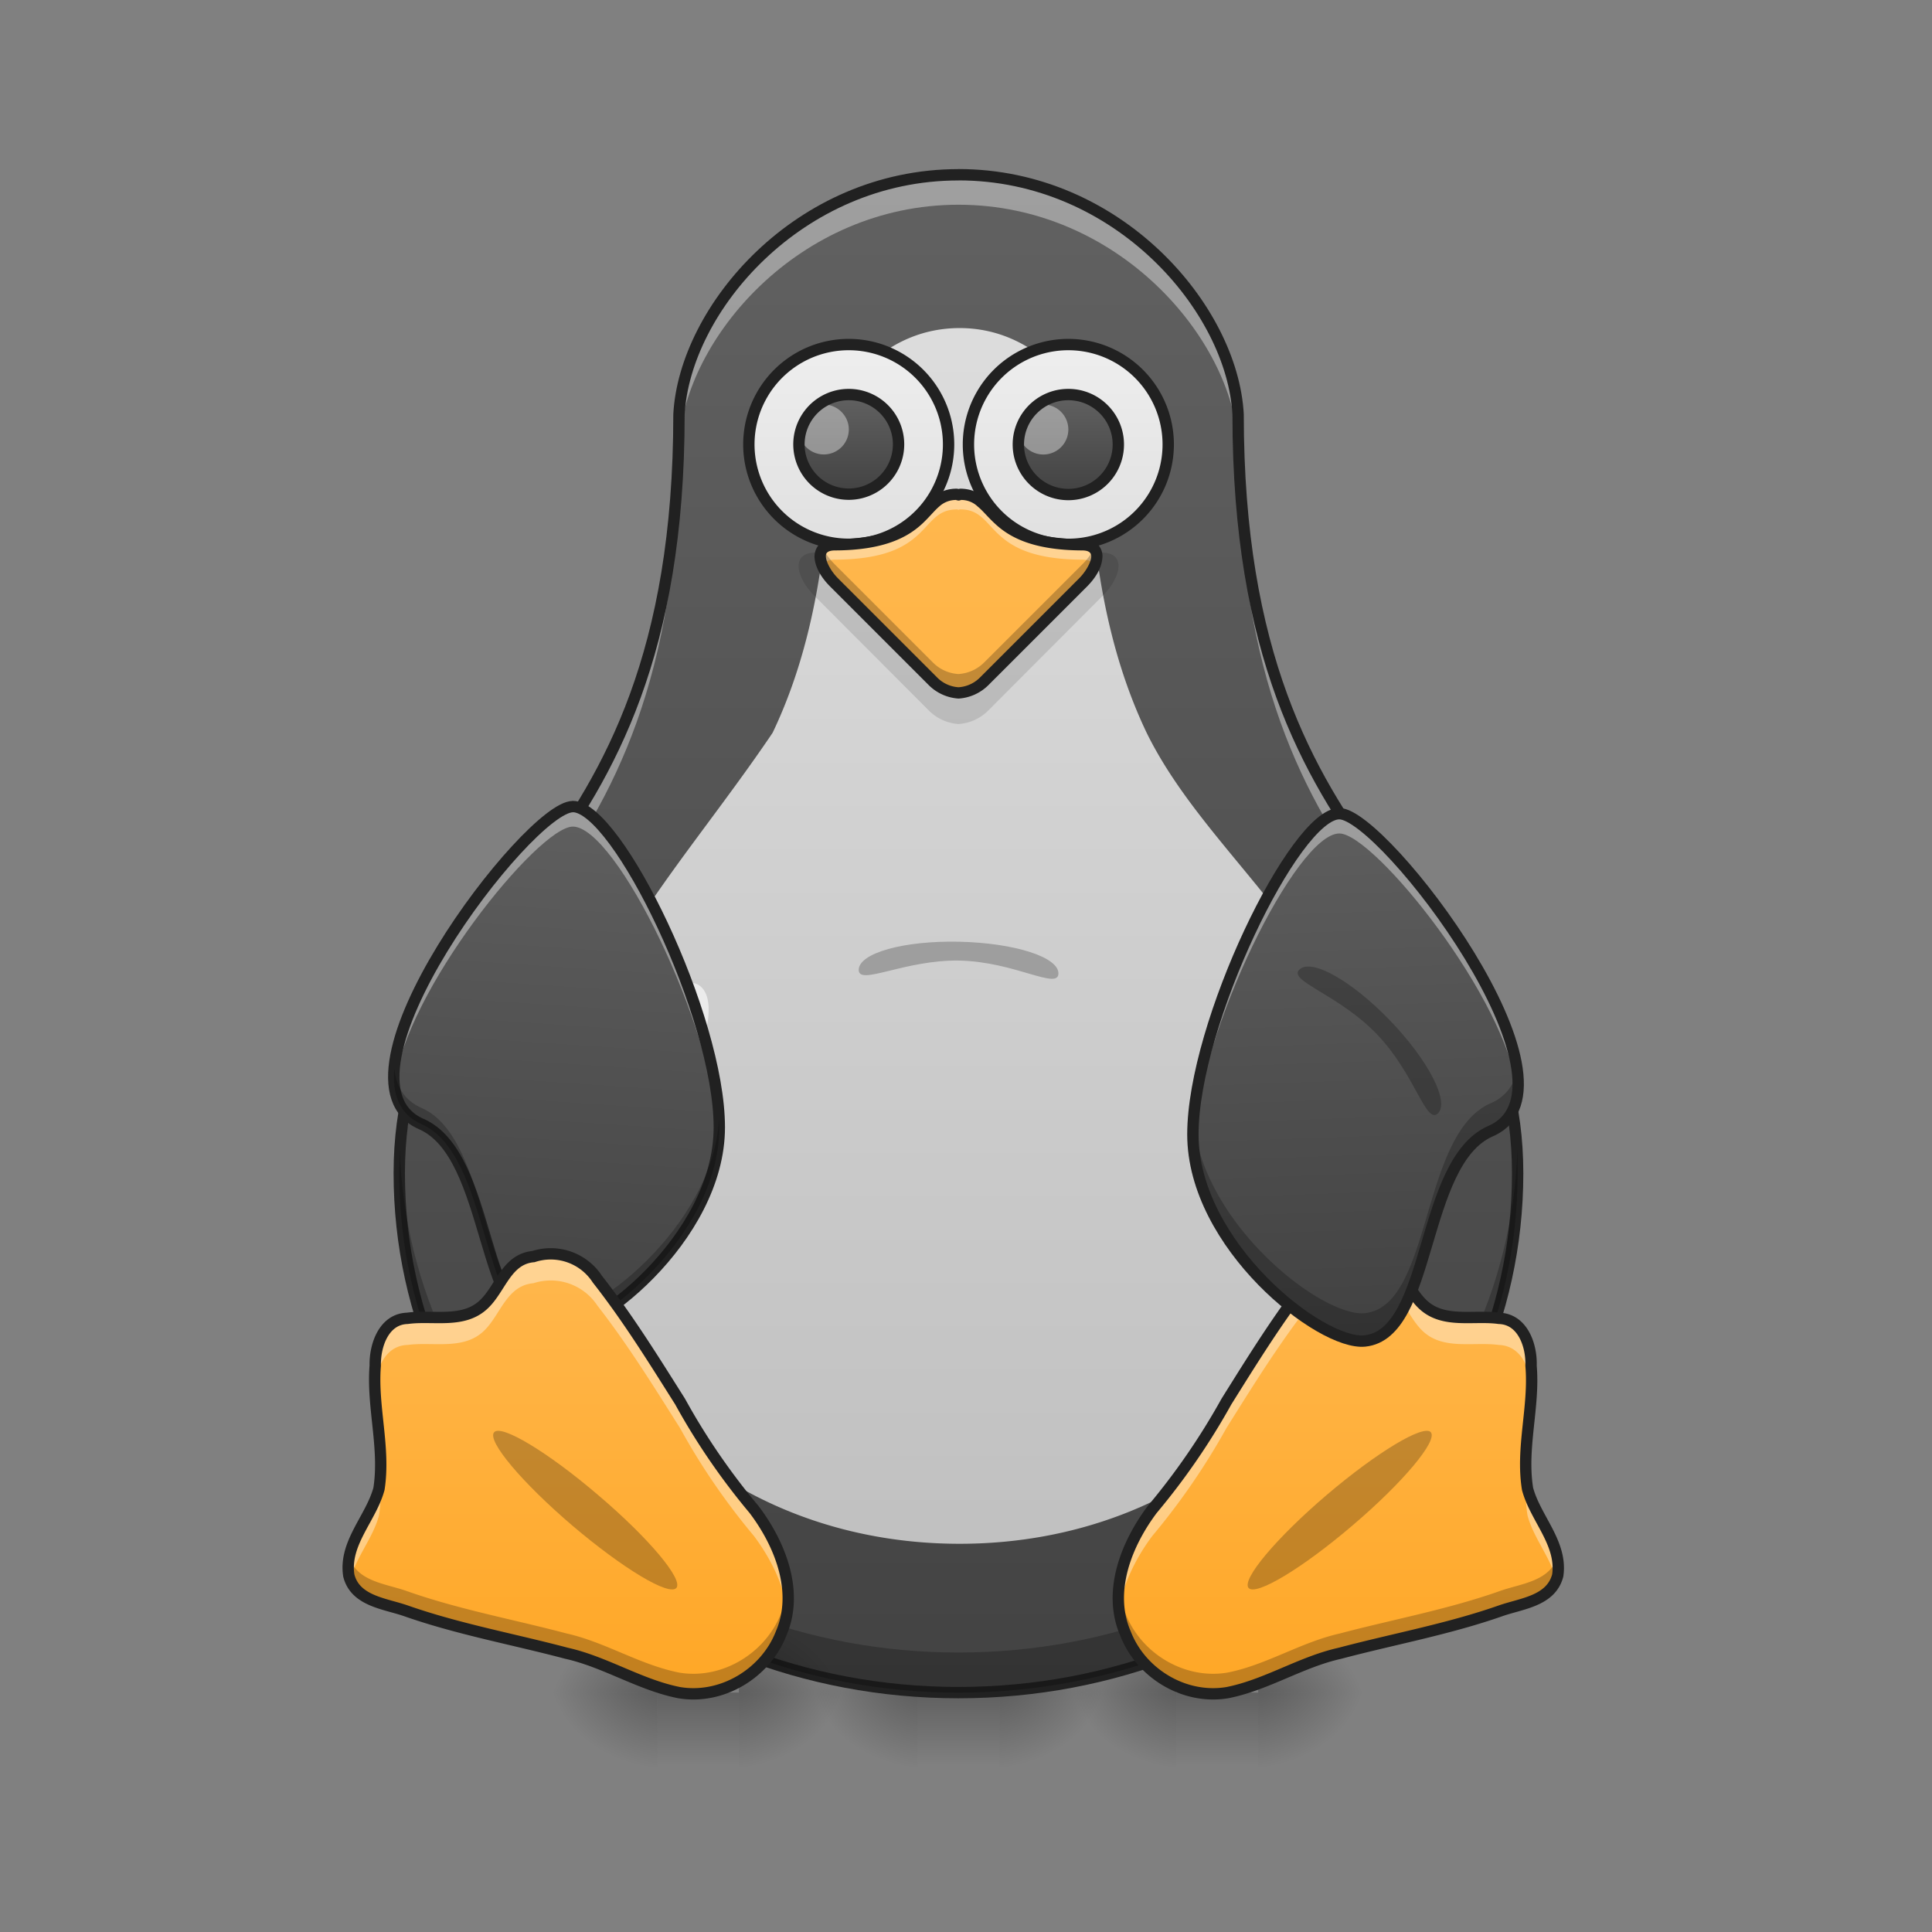 <svg height="32pt" viewBox="0 0 32 32" width="32pt" xmlns="http://www.w3.org/2000/svg" xmlns:xlink="http://www.w3.org/1999/xlink"><rect x="0" y="0" width="32" height="32" fill="#808080" stroke="none"/><linearGradient id="a"><stop offset="0" stop-opacity=".275"/><stop offset="1" stop-opacity="0"/></linearGradient><linearGradient id="b" gradientTransform="matrix(.043 0 0 .062 9.336 13.439)" gradientUnits="userSpaceOnUse" x1="254" x2="254" xlink:href="#a" y1="233.5" y2="254.667"/><linearGradient id="c"><stop offset="0" stop-opacity=".314"/><stop offset=".222" stop-opacity=".275"/><stop offset="1" stop-opacity="0"/></linearGradient><radialGradient id="d" cx="450.909" cy="189.579" gradientTransform="matrix(0 -.078 -.096 0 38.791 63.595)" gradientUnits="userSpaceOnUse" r="21.167" xlink:href="#c"/><radialGradient id="e" cx="450.909" cy="189.579" gradientTransform="matrix(0 .078 .096 0 1.532 -7.527)" gradientUnits="userSpaceOnUse" r="21.167" xlink:href="#c"/><radialGradient id="f" cx="450.909" cy="189.579" gradientTransform="matrix(0 -.078 .096 0 1.532 63.595)" gradientUnits="userSpaceOnUse" r="21.167" xlink:href="#c"/><radialGradient id="g" cx="450.909" cy="189.579" gradientTransform="matrix(0 .078 -.096 0 38.791 -7.527)" gradientUnits="userSpaceOnUse" r="21.167" xlink:href="#c"/><linearGradient id="h" gradientTransform="matrix(.043 0 0 .062 5.052 13.439)" gradientUnits="userSpaceOnUse" x1="254" x2="254" xlink:href="#a" y1="233.5" y2="254.667"/><radialGradient id="i" cx="450.909" cy="189.579" gradientTransform="matrix(0 -.078 -.096 0 34.506 63.595)" gradientUnits="userSpaceOnUse" r="21.167" xlink:href="#c"/><radialGradient id="j" cx="450.909" cy="189.579" gradientTransform="matrix(0 .078 .096 0 -2.753 -7.527)" gradientUnits="userSpaceOnUse" r="21.167" xlink:href="#c"/><radialGradient id="k" cx="450.909" cy="189.579" gradientTransform="matrix(0 -.078 .096 0 -2.753 63.595)" gradientUnits="userSpaceOnUse" r="21.167" xlink:href="#c"/><radialGradient id="l" cx="450.909" cy="189.579" gradientTransform="matrix(0 .078 -.096 0 34.506 -7.527)" gradientUnits="userSpaceOnUse" r="21.167" xlink:href="#c"/><linearGradient id="m"><stop offset="0" stop-color="#424242"/><stop offset="1" stop-color="#616161"/></linearGradient><linearGradient id="n" gradientTransform="matrix(.017 0 -0 .017 0 0)" gradientUnits="userSpaceOnUse" x1="960" x2="960" xlink:href="#m" y1="1695.118" y2="175.118"/><linearGradient id="o" gradientUnits="userSpaceOnUse" x1="15.895" x2="15.895" y1="28.073" y2="2.932"><stop offset="0" stop-color="#bdbdbd"/><stop offset="1" stop-color="#e0e0e0"/></linearGradient><linearGradient id="p"><stop offset="0" stop-color="#e0e0e0"/><stop offset="1" stop-color="#eee"/></linearGradient><linearGradient id="q" gradientUnits="userSpaceOnUse" x1="14.295" x2="14.295" xlink:href="#p" y1="9.014" y2="5.707"/><linearGradient id="r" gradientUnits="userSpaceOnUse" x1="14.176" x2="14.176" xlink:href="#m" y1="8.188" y2="6.534"/><linearGradient id="s" gradientUnits="userSpaceOnUse" x1="17.934" x2="17.934" xlink:href="#p" y1="9.014" y2="5.707"/><linearGradient id="t" gradientUnits="userSpaceOnUse" x1="17.815" x2="17.815" xlink:href="#m" y1="8.188" y2="6.534"/><linearGradient id="u"><stop offset="0" stop-color="#ffa726"/><stop offset="1" stop-color="#ffb74d"/></linearGradient><linearGradient id="v" gradientUnits="userSpaceOnUse" x1="15.879" x2="15.85" xlink:href="#u" y1="28.037" y2="8.189"/><linearGradient id="w" gradientTransform="matrix(-.062 0 0 .062 32.783 12.322)" gradientUnits="userSpaceOnUse" x1="383.261" x2="372.678" xlink:href="#m" y1="164.756" y2="6.006"/><linearGradient id="x" gradientTransform="matrix(.043 0 0 .062 .737 13.439)" gradientUnits="userSpaceOnUse" x1="254" x2="254" xlink:href="#a" y1="233.5" y2="254.667"/><radialGradient id="y" cx="450.909" cy="189.579" gradientTransform="matrix(0 -.078 -.096 0 30.191 63.595)" gradientUnits="userSpaceOnUse" r="21.167" xlink:href="#c"/><radialGradient id="z" cx="450.909" cy="189.579" gradientTransform="matrix(0 .078 .096 0 -7.068 -7.527)" gradientUnits="userSpaceOnUse" r="21.167" xlink:href="#c"/><radialGradient id="A" cx="450.909" cy="189.579" gradientTransform="matrix(0 -.078 .096 0 -7.068 63.595)" gradientUnits="userSpaceOnUse" r="21.167" xlink:href="#c"/><radialGradient id="B" cx="450.909" cy="189.579" gradientTransform="matrix(0 .078 -.096 0 30.191 -7.527)" gradientUnits="userSpaceOnUse" r="21.167" xlink:href="#c"/><linearGradient id="C" gradientUnits="userSpaceOnUse" x1="9.922" x2="9.922" xlink:href="#u" y1="28.033" y2="20.757"/><linearGradient id="D" gradientUnits="userSpaceOnUse" x1="23.151" x2="23.151" xlink:href="#u" y1="28.033" y2="20.757"/><linearGradient id="E" gradientUnits="userSpaceOnUse" x1="22.511" x2="22.18" xlink:href="#m" y1="22.075" y2="12.484"/><path d="m19.484 28.035h1.356v1.32h-1.356zm0 0" fill="url(#b)"/><path d="m20.84 28.035h1.8v-1.324h-1.8zm0 0" fill="url(#d)"/><path d="m19.484 28.035h-1.804v1.32h1.804zm0 0" fill="url(#e)"/><path d="m19.484 28.035h-1.804v-1.324h1.804zm0 0" fill="url(#f)"/><path d="m20.84 28.035h1.8v1.32h-1.8zm0 0" fill="url(#g)"/><path d="m15.2 28.035h1.355v1.32h-1.356zm0 0" fill="url(#h)"/><path d="m16.555 28.035h1.8v-1.324h-1.8zm0 0" fill="url(#i)"/><path d="m15.2 28.035h-1.805v1.32h1.804zm0 0" fill="url(#j)"/><path d="m15.2 28.035h-1.805v-1.324h1.804zm0 0" fill="url(#k)"/><path d="m16.555 28.035h1.8v1.32h-1.8zm0 0" fill="url(#l)"/><path d="m15.875 2.895c-2.645 0-4.535 2.222-4.629 3.968 0 7.942-4.633 7.942-4.633 12.57 0 4.766 4.133 8.602 9.262 8.602 5.133 0 9.262-3.836 9.262-8.601 0-4.63-4.63-4.63-4.63-12.57-.093-1.747-1.984-3.97-4.632-3.97zm0 0" fill="url(#n)"/><path d="m15.875 2.895c-2.645 0-4.535 2.222-4.629 3.968 0 7.942-4.633 7.942-4.633 12.57 0 .087.004.176.008.262.152-4.398 4.625-4.53 4.625-12.332.094-1.75 1.984-3.972 4.629-3.972 2.648 0 4.54 2.222 4.633 3.972 0 7.801 4.472 7.934 4.625 12.332.004-.086.004-.175.004-.261 0-4.63-4.63-4.63-4.63-12.57-.093-1.747-1.984-3.97-4.632-3.97zm0 0" fill="#fff" fill-opacity=".392"/><path d="m15.875 2.895c-2.645 0-4.535 2.222-4.629 3.968 0 7.942-4.633 7.942-4.633 12.57 0 4.766 4.133 8.602 9.262 8.602 5.133 0 9.262-3.836 9.262-8.601 0-4.63-4.63-4.63-4.63-12.57-.093-1.747-1.984-3.97-4.632-3.97zm0 0" fill="none" stroke="#212121" stroke-linecap="round" stroke-linejoin="round" stroke-width=".188"/><path d="m15.895 5.434c-.625 0-1.145.253-1.551.64a2.308 2.308 0 0 0 -.582.957c-.016 2.16-.34 3.797-.965 5.106-1.64 2.43-3.633 4.32-3.664 7.332 0 3.32 2.875 6.101 6.762 6.101 3.882 0 6.757-2.78 6.761-6.101.332-3.453-2.508-4.977-3.664-7.332-.625-1.309-.953-2.946-.965-5.106a2.308 2.308 0 0 0 -.582-.957c-.41-.386-.93-.64-1.55-.64zm0 0" fill="url(#o)"/><path d="m14.059 5.707a1.654 1.654 0 1 1 -.003 3.308 1.654 1.654 0 0 1 .003-3.308zm0 0" fill="url(#q)"/><path d="m14.059 6.535a.825.825 0 1 1 -.002 1.65.825.825 0 0 1 .002-1.65zm0 0" fill="url(#r)"/><path d="m13.645 6.7c.226 0 .414.187.414.413a.414.414 0 1 1 -.414-.414zm0 0" fill="#fff" fill-opacity=".392"/><path d="m14.059 5.707a1.654 1.654 0 1 1 -.003 3.308 1.654 1.654 0 0 1 .003-3.308zm0 0" fill="none" stroke="#212121" stroke-linecap="round" stroke-linejoin="round" stroke-width=".188"/><path d="m17.695 5.707a1.654 1.654 0 0 1 0 3.309 1.654 1.654 0 1 1 0-3.309zm0 0" fill="url(#s)"/><path d="m17.695 6.535c.457 0 .828.371.828.828a.828.828 0 0 1 -1.656 0c0-.457.371-.828.828-.828zm0 0" fill="url(#t)"/><path d="m17.281 6.7a.414.414 0 1 1 0 .828.414.414 0 0 1 0-.829zm0 0" fill="#fff" fill-opacity=".392"/><path d="m17.695 5.707a1.654 1.654 0 0 1 0 3.309 1.654 1.654 0 1 1 0-3.309zm0 0" fill="none" stroke="#212121" stroke-linecap="round" stroke-linejoin="round" stroke-width=".188"/><path d="m25.133 19.031c-.145 4.645-4.219 8.34-9.258 8.34-5.035 0-9.11-3.695-9.254-8.34-.004.133-.004.266-.008.403 0 4.765 4.133 8.601 9.262 8.601 5.133 0 9.262-3.836 9.262-8.601 0-.137 0-.27-.004-.403zm0 0" fill-opacity=".235"/><path d="m15.848 8.188c-.633 0-.383.828-2.02.835-.367 0-.27.368-.012.625l1.637 1.637c.117.117.27.184.422.192a.657.657 0 0 0 .426-.192l1.637-1.637c.257-.257.355-.625-.012-.625-1.637-.007-1.387-.835-2.02-.835l-.031.011a.19.19 0 0 0 -.027-.011zm0 0" fill="url(#v)"/><path d="m11.574 16.316c.309.196.168.977-.316 1.754-.48.774-1.125 1.246-1.434 1.051-.312-.191-.172-.976.313-1.75.484-.777 1.125-1.246 1.437-1.055zm0 0" fill="#ebebeb"/><path d="m9.488 13.36c-.734 0-4.191 4.523-2.511 5.257 1.175.512.968 3.363 2.09 3.477.726.074 2.847-1.586 2.847-3.422 0-1.832-1.691-5.313-2.426-5.313zm0 0" fill="url(#w)"/><path d="m9.488 13.36c-.613 0-3.136 3.171-2.957 4.636.164-1.562 2.387-4.305 2.957-4.305.711 0 2.32 3.262 2.422 5.133 0-.05.004-.101.004-.152 0-1.832-1.691-5.313-2.426-5.313zm0 0" fill="#fff" fill-opacity=".392"/><path d="m9.488 13.36c-.734 0-4.191 4.523-2.511 5.257 1.175.512.968 3.363 2.09 3.477.726.074 2.847-1.586 2.847-3.422 0-1.832-1.691-5.313-2.426-5.313zm0 0" fill="none" stroke="#212121" stroke-linecap="round" stroke-linejoin="round" stroke-width=".188"/><path d="m6.531 17.695c-.039.43.086.762.446.922 1.175.512.968 3.363 2.09 3.477.726.074 2.847-1.586 2.847-3.422 0-.047 0-.094-.004-.145-.094 1.785-2.133 3.368-2.844 3.297-1.12-.113-.914-2.965-2.09-3.476-.28-.125-.417-.356-.445-.653zm0 0" fill-opacity=".235"/><path d="m10.887 28.035h1.351v1.32h-1.351zm0 0" fill="url(#x)"/><path d="m12.238 28.035h1.805v-1.324h-1.805zm0 0" fill="url(#y)"/><path d="m10.887 28.035h-1.805v1.32h1.805zm0 0" fill="url(#z)"/><path d="m10.887 28.035h-1.805v-1.324h1.805zm0 0" fill="url(#A)"/><path d="m12.238 28.035h1.805v1.32h-1.805zm0 0" fill="url(#B)"/><path d="m11.246 28.035c-.648-.129-1.219-.508-1.863-.652-.887-.235-1.793-.399-2.66-.703-.348-.121-.84-.16-.946-.586-.082-.535.368-.946.5-1.434.106-.68-.117-1.36-.062-2.039-.008-.332.14-.773.531-.785.426-.059.934.094 1.274-.238.273-.262.37-.746.816-.785a.921.921 0 0 1 1.059.375c.503.64.933 1.335 1.37 2.027.348.633.758 1.23 1.223 1.785.43.566.75 1.36.45 2.055-.258.664-.985 1.101-1.692.98zm0 0" fill="url(#C)"/><path d="m20.332 28.035c.648-.129 1.215-.508 1.863-.652.887-.235 1.793-.399 2.66-.703.344-.121.836-.16.946-.586.078-.535-.371-.946-.5-1.434-.11-.68.117-1.36.058-2.039.012-.332-.136-.773-.53-.785-.423-.059-.93.094-1.27-.238-.274-.262-.372-.746-.82-.785a.921.921 0 0 0 -1.06.375c-.503.64-.933 1.335-1.366 2.027a11.39 11.39 0 0 1 -1.228 1.785c-.426.566-.746 1.36-.445 2.055.257.664.98 1.101 1.691.98zm0 0" fill="url(#D)"/><path d="m9.14 20.766c-.1 0-.203.015-.304.047-.445.039-.543.523-.816.785-.34.332-.848.18-1.274.238-.39.012-.539.453-.531.785a3.816 3.816 0 0 0 0 .473v-.032c-.008-.332.14-.773.531-.785.426-.058.934.094 1.274-.238.273-.266.37-.746.816-.785a.925.925 0 0 1 1.059.371c.503.645.933 1.34 1.37 2.031.348.633.758 1.23 1.223 1.785.266.356.492.793.551 1.243.082-.594-.195-1.215-.55-1.684a11.108 11.108 0 0 1 -1.223-1.785c-.438-.692-.868-1.387-1.371-2.027a.939.939 0 0 0 -.754-.422zm-2.84 3.699c-.007.066-.01.129-.023.195-.132.488-.582.899-.5 1.434a.248.248 0 0 0 .024.07c.094-.367.379-.695.476-1.062.035-.211.035-.426.024-.637zm16.138-3.699a.94.94 0 0 0 -.758.422c-.504.64-.934 1.335-1.367 2.027a11.39 11.39 0 0 1 -1.228 1.785c-.352.469-.633 1.09-.55 1.684.062-.45.284-.887.55-1.243a11.39 11.39 0 0 0 1.227-1.785c.433-.691.863-1.386 1.367-2.031a.925.925 0 0 1 1.058-.371c.45.039.547.52.82.785.34.332.848.18 1.27.238.395.012.543.453.531.785 0 .008 0 .02.004.032a3.81 3.81 0 0 0 -.004-.473c.012-.332-.136-.773-.53-.785-.423-.059-.93.094-1.27-.238-.274-.262-.372-.746-.82-.785a1.006 1.006 0 0 0 -.302-.047zm2.84 3.699c-.012.21-.012.426.023.637.097.367.379.695.476 1.062l.024-.07c.078-.535-.371-.946-.5-1.434a1.664 1.664 0 0 1 -.024-.195zm0 0" fill="#fff" fill-opacity=".392"/><path d="m6.21 22.7c-.022.464.071.925.09 1.386.028-.461-.066-.922-.09-1.387zm-.425 3.09a.882.882 0 0 0 -.008.304c.106.426.598.465.946.586.867.304 1.773.468 2.66.703.644.144 1.215.523 1.863.652.707.121 1.43-.316 1.691-.98.106-.242.133-.5.11-.754-.016.144-.05.285-.11.422-.261.664-.984 1.101-1.69.98-.65-.129-1.22-.504-1.864-.648-.887-.235-1.793-.399-2.66-.707-.34-.118-.817-.157-.938-.559zm19.578-3.09c-.02.464-.113.925-.09 1.386.024-.461.118-.922.09-1.387zm.43 3.09c-.121.401-.602.44-.938.558-.867.308-1.773.472-2.66.707-.648.144-1.215.52-1.863.648-.71.121-1.434-.316-1.691-.98a1.462 1.462 0 0 1 -.11-.422c-.027.254.004.512.11.754.257.664.98 1.101 1.691.98.648-.129 1.215-.508 1.863-.652.887-.235 1.793-.399 2.66-.703.344-.121.836-.16.946-.586a.99.99 0 0 0 -.008-.305zm0 0" fill-opacity=".235"/><path d="m11.246 28.035c-.648-.129-1.219-.508-1.863-.652-.887-.235-1.793-.399-2.66-.703-.348-.121-.84-.16-.946-.586-.082-.535.368-.946.5-1.434.106-.68-.117-1.36-.062-2.039-.008-.332.14-.773.531-.785.426-.059.934.094 1.274-.238.273-.262.37-.746.816-.785a.921.921 0 0 1 1.059.375c.503.64.933 1.335 1.37 2.027.348.633.758 1.23 1.223 1.785.43.566.75 1.36.45 2.055-.258.664-.985 1.101-1.692.98zm9.086 0c.648-.129 1.215-.508 1.863-.652.887-.235 1.793-.399 2.66-.703.344-.121.836-.16.946-.586.078-.535-.371-.946-.5-1.434-.11-.68.117-1.36.058-2.039.012-.332-.136-.773-.53-.785-.423-.059-.93.094-1.27-.238-.274-.262-.371-.746-.82-.785a.921.921 0 0 0 -1.06.375c-.503.64-.933 1.335-1.366 2.027a11.39 11.39 0 0 1 -1.227 1.785c-.426.566-.746 1.36-.445 2.055.257.664.98 1.101 1.691.98zm0 0" fill="none" stroke="#212121" stroke-width=".188"/><path d="m8.184 23.723c.117-.137.89.328 1.722 1.039.836.71 1.414 1.398 1.297 1.539-.121.14-.89-.324-1.726-1.035-.832-.711-1.415-1.403-1.293-1.543zm15.516 0c-.118-.137-.891.328-1.727 1.039-.832.71-1.41 1.398-1.293 1.539.117.14.89-.324 1.722-1.035.836-.711 1.414-1.403 1.297-1.543zm0 0" fill-opacity=".235"/><path d="m22.184 13.477c.73 0 4.187 4.523 2.507 5.257-1.175.512-.964 3.364-2.086 3.477-.73.074-2.847-1.59-2.847-3.422s1.691-5.312 2.426-5.312zm0 0" fill="url(#E)"/><path d="m22.184 13.477c-.735 0-2.426 3.48-2.426 5.312 0 .05 0 .102.004.152.101-1.87 1.71-5.136 2.422-5.136.57 0 2.793 2.746 2.953 4.304.183-1.46-2.34-4.632-2.953-4.632zm0 0" fill="#fff" fill-opacity=".392"/><path d="m25.129 17.707a.718.718 0 0 1 -.438.566c-1.175.512-.964 3.364-2.086 3.477-.699.07-2.687-1.46-2.84-3.207-.003.086-.007.168-.007.246 0 1.832 2.117 3.496 2.847 3.422 1.122-.113.91-2.965 2.086-3.477.391-.172.504-.547.438-1.027zm0 0" fill-opacity=".235"/><path d="m22.184 13.477c.73 0 4.187 4.523 2.507 5.257-1.175.512-.964 3.364-2.086 3.477-.73.074-2.847-1.59-2.847-3.422s1.691-5.312 2.426-5.312zm0 0" fill="none" stroke="#212121" stroke-linecap="round" stroke-linejoin="round" stroke-width=".188"/><path d="m23.816 18.441c-.199.192-.375-.648-1.007-1.308-.637-.664-1.485-.887-1.286-1.074.2-.192.868.187 1.504.847.633.66.985 1.344.79 1.535zm0 0" fill-opacity=".235"/><path d="m15.844 8.188c-.426 0-.508.324-.875.597.426-.246.465-.594.875-.598zm.066 0c.406.003.45.351.875.597-.367-.273-.45-.598-.875-.598zm-2.328.964h-.074c-.426.004-.313.426-.012.723l1.89 1.895c.137.136.313.21.489.222a.764.764 0 0 0 .492-.222l1.89-1.895c.302-.297.415-.719-.01-.723h-.079c.043.13-.055.34-.219.504l-1.648 1.645a.654.654 0 0 1 -.426.195.653.653 0 0 1 -.422-.195l-1.648-1.645c-.164-.164-.266-.375-.223-.504zm0 0" fill-opacity=".118"/><path d="m15.848 8.188c-.633 0-.383.828-2.02.835-.238 0-.281.153-.21.332.034-.05.1-.085.21-.085 1.637-.008 1.387-.832 2.02-.832.011 0 .02.003.027.007.012-.004.02-.008.031-.008.633 0 .383.825 2.02.833.11 0 .176.035.21.085.071-.18.028-.332-.21-.332-1.637-.007-1.387-.835-2.02-.835l-.031.011a.19.19 0 0 0 -.027-.011zm0 0" fill="#fff" fill-opacity=".392"/><path d="m13.633 9.086c-.113.113-.012.367.183.562l1.637 1.637c.117.117.27.184.422.192a.657.657 0 0 0 .426-.192l1.637-1.637c.195-.195.296-.449.18-.562a.934.934 0 0 1 -.18.25l-1.638 1.637a.657.657 0 0 1 -.426.191.648.648 0 0 1 -.422-.191l-1.637-1.637a1.05 1.05 0 0 1 -.183-.25zm0 0" fill-opacity=".235"/><path d="m15.848 8.094a.62.62 0 0 0 -.414.152c-.102.086-.18.191-.286.29-.207.194-.52.39-1.324.394a.352.352 0 0 0 -.258.09.302.302 0 0 0 -.074.226c.016.164.117.328.258.469l1.637 1.637a.768.768 0 0 0 .484.218h.012a.768.768 0 0 0 .484-.218l1.637-1.637c.14-.14.242-.305.254-.469a.274.274 0 0 0 -.074-.226c-.059-.063-.149-.09-.258-.09-.801-.004-1.113-.2-1.324-.395-.102-.098-.18-.203-.282-.289a.636.636 0 0 0 -.414-.152c-.011 0-.02.004-.027.004h-.004c-.008 0-.016-.004-.027-.004zm-.012.187c.004.004.008.004.012.004.02.008.039.008.058 0 .004 0 .008 0 .012-.004a.392.392 0 0 1 .277.11c.082.066.164.171.282.28.234.22.617.442 1.449.446.078 0 .11.02.125.035.015.016.027.036.023.078-.008.086-.086.235-.203.352l-1.637 1.637a.548.548 0 0 1 -.359.164.547.547 0 0 1 -.355-.164l-1.637-1.637c-.117-.117-.195-.266-.203-.352-.004-.043.004-.062.02-.078.015-.015.05-.035.128-.035.832-.004 1.215-.226 1.45-.445.117-.11.199-.215.277-.281a.409.409 0 0 1 .28-.11zm0 0" fill="#212121"/><path d="m17.531 16.125c-.008.277-.722-.195-1.64-.215-.914-.015-1.672.426-1.668.152.007-.277.746-.484 1.664-.464.914.02 1.648.254 1.644.527zm0 0" fill-opacity=".235"/><path d="m14.059 6.535a.825.825 0 1 1 -.002 1.65.825.825 0 0 1 .002-1.65zm3.636 0c.457 0 .828.371.828.828a.828.828 0 0 1 -1.656 0c0-.457.371-.828.828-.828zm0 0" fill="none" stroke="#212121" stroke-linecap="round" stroke-linejoin="round" stroke-width=".188"/></svg>